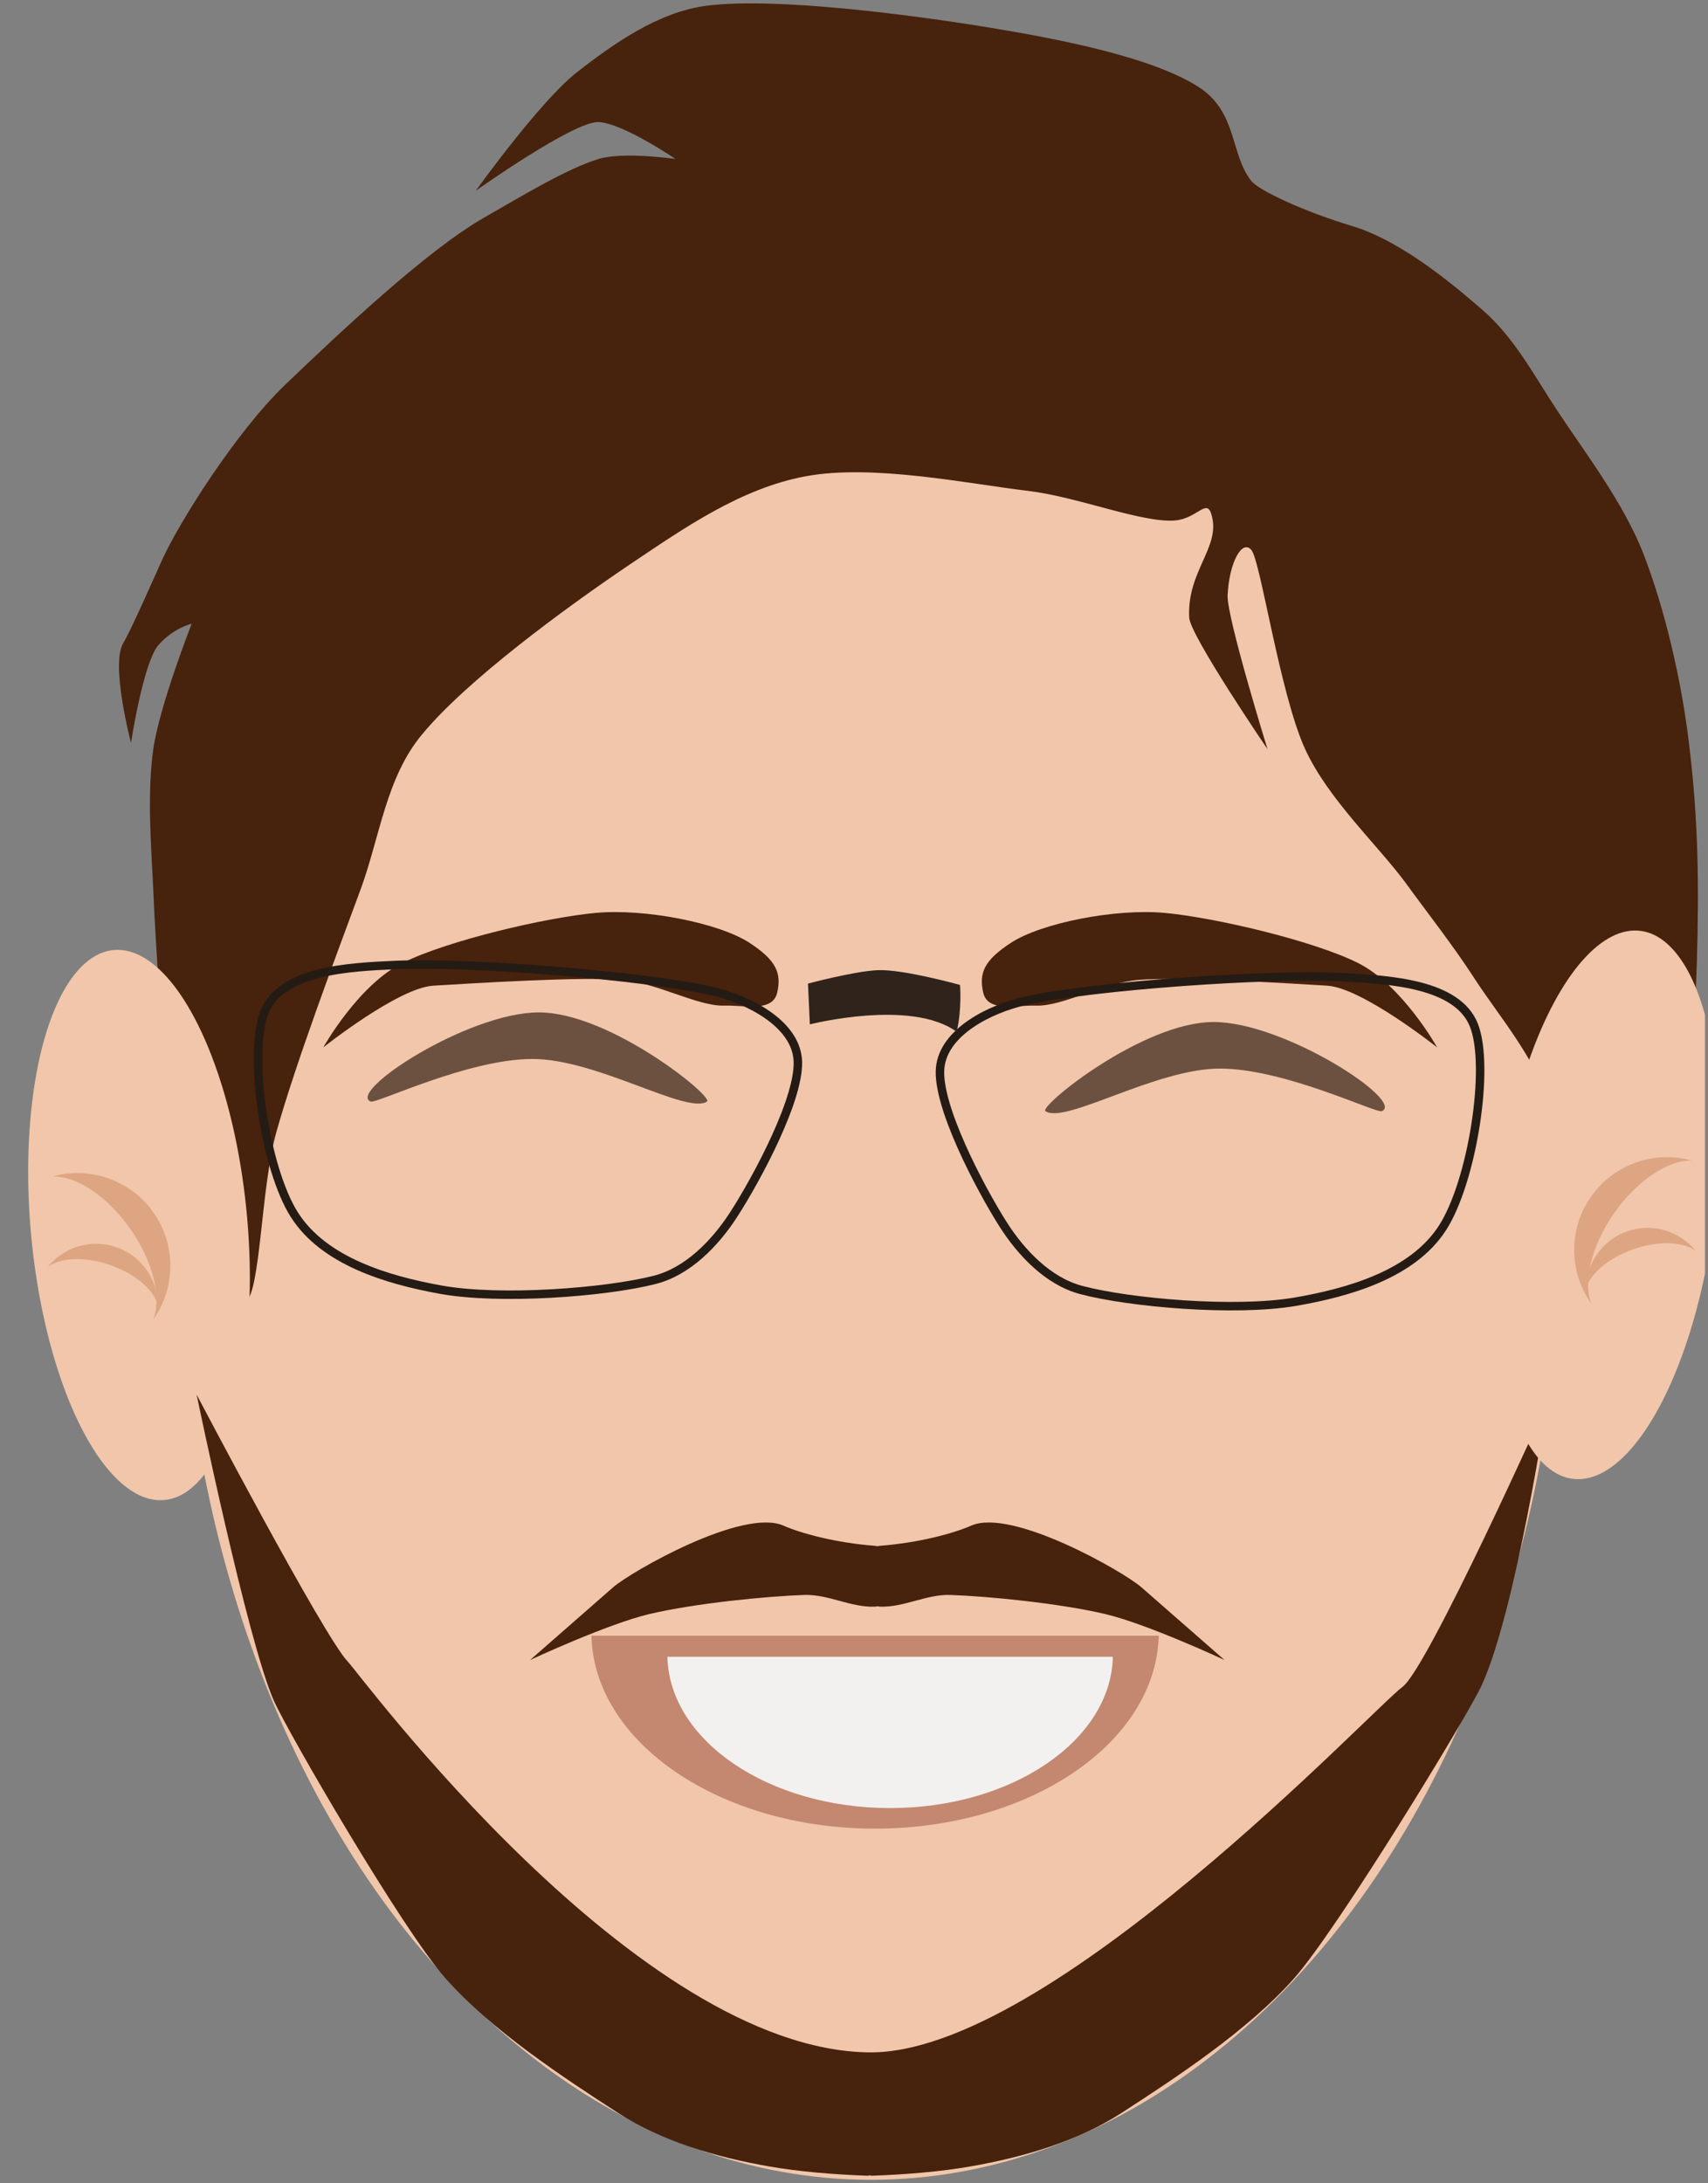 <?xml version="1.0" encoding="UTF-8" standalone="no"?>
<!DOCTYPE svg PUBLIC "-//W3C//DTD SVG 1.1//EN" "http://www.w3.org/Graphics/SVG/1.1/DTD/svg11.dtd">
<svg width="100%" height="100%" viewBox="0 0 302 386" version="1.1" xmlns="http://www.w3.org/2000/svg" xmlns:xlink="http://www.w3.org/1999/xlink" xml:space="preserve" xmlns:serif="http://www.serif.com/" style="fill-rule:evenodd;clip-rule:evenodd;stroke-linecap:round;stroke-linejoin:round;stroke-miterlimit:1.5;">
    <rect x="0" y="0" width="302" height="386" fill="#808080" stroke="none"/>
    <g transform="matrix(1,0,0,1,-13230,-2436)">
        <g id="Plan-de-travail8" serif:id="Plan de travail8" transform="matrix(0.801,0,0,1.008,6499.49,-611.687)">
            <rect x="8402" y="3024" width="377" height="383" style="fill:none;"/>
            <clipPath id="_clip1">
                <rect x="8402" y="3024" width="377" height="383"/>
            </clipPath>
            <g clip-path="url(#_clip1)">
                <g transform="matrix(1.753,0,0,1.393,-31873,-1470.43)">
                    <g transform="matrix(0.74,0,0,0.69,22365.3,1926.66)">
                        <ellipse cx="972.5" cy="2107" rx="117.5" ry="174" style="fill:rgb(241,198,170);"/>
                    </g>
                    <g transform="matrix(0.967,0,0,0.929,1511.69,-439.248)">
                        <path d="M22353.9,4015.62C22354.8,4019.79 22350.6,4022.99 22350.9,4029.16C22351,4031.56 22361.1,4047 22361.1,4047C22361.1,4047 22355.8,4029.18 22355.9,4026.16C22356.1,4021.66 22357.8,4018.5 22359,4020C22360.2,4021.5 22362.7,4039.5 22366,4047C22369,4053.76 22375.3,4059.83 22379,4065C22382,4069.3 22385.2,4073.51 22388,4078C22391.2,4083.17 22396.4,4089.32 22398,4096C22399.7,4103.17 22397,4115.5 22398,4121C22398.6,4124.28 22401.7,4131.43 22404,4129C22406.7,4126.17 22411.9,4112.72 22414,4104C22416.2,4095.17 22416.7,4085.38 22417,4076C22417.3,4065.5 22417.2,4056.55 22416,4046.38C22415,4037.55 22412.8,4027.88 22410,4020.38C22407.4,4013.54 22402.5,4006.88 22399,4001.38C22395.9,3996.54 22393.3,3991.23 22389,3987.38C22386.3,3984.98 22379,3978.26 22372.2,3976.12C22365.8,3974.12 22360,3971.28 22359,3970C22356.2,3966.33 22357.2,3960.62 22352.1,3957.23C22346.1,3953.23 22334.3,3950.82 22325.1,3949.23C22314.4,3947.4 22296.9,3945.06 22288.1,3946.23C22281.8,3947.05 22275.9,3951.39 22271,3955.39C22266.2,3959.39 22258,3971.31 22258,3971.31C22258,3971.31 22270.8,3961.83 22274,3962C22277.2,3962.17 22284,3967 22284,3967C22284,3967 22277.2,3965.98 22274,3967C22269.8,3968.33 22263.9,3972.09 22259,3975C22251.5,3979.5 22240.3,3990.51 22233.1,3997.68C22226.7,4004.11 22219.4,4016.23 22217.2,4021.23C22216.4,4023.07 22213.1,4030.89 22212.1,4032.61C22210.4,4035.45 22213.1,4046.15 22213.1,4046.15C22213.1,4046.15 22214.7,4035.18 22216.7,4032.85C22218.7,4030.51 22221,4030 22221,4030C22221,4030 22216.8,4041.15 22216,4047C22215.2,4053 22215.7,4059.67 22216,4066C22216.3,4074 22217.3,4088 22218,4095C22218.4,4099.36 22218.5,4103.89 22220,4108C22221.7,4112.5 22226,4123.5 22228,4122C22230,4120.5 22230,4106.52 22232,4099C22234.5,4089.67 22239.8,4075 22243,4066C22245.5,4058.93 22246.3,4050.86 22251,4045C22256.8,4037.67 22269.7,4027.83 22278,4022C22285.1,4017.04 22292.5,4011.63 22301,4010C22309.7,4008.33 22322,4011 22330,4012C22336.4,4012.8 22344.7,4016.33 22349,4016C22352.1,4015.76 22353.3,4012.61 22353.9,4015.62Z" style="fill:rgb(71,34,12);"/>
                    </g>
                    <g transform="matrix(-2.178,-0.178,-0.178,2.178,23452.7,3191.94)">
                        <path d="M170.187,87.72C168.992,87.587 167.353,87.886 167.187,86.72C167.02,85.553 167.424,84.86 169,84C170.833,83 175.167,82.5 178,83C180.833,83.5 186.324,85.264 188.824,86.764C191.283,88.239 193,92 193,92C193,92 188.98,88.226 186.973,87.939C184.64,87.606 178.52,86.72 176.187,86.72C174.159,86.72 171.687,87.886 170.187,87.72Z" style="fill:rgb(71,34,12);"/>
                    </g>
                    <g transform="matrix(2.178,-0.178,0.178,2.178,22719.5,3191.94)">
                        <path d="M170.187,87.72C168.992,87.587 167.353,87.886 167.187,86.72C167.02,85.553 167.424,84.86 169,84C170.833,83 175.167,82.5 178,83C180.833,83.5 186.324,85.264 188.824,86.764C191.283,88.239 193,92 193,92C193,92 188.98,88.226 186.973,87.939C184.64,87.606 178.52,86.72 176.187,86.72C174.159,86.72 171.687,87.886 170.187,87.72Z" style="fill:rgb(71,34,12);"/>
                    </g>
                    <g transform="matrix(0.382,0,0,0.264,21980.9,2730.33)">
                        <path d="M2984.99,2658C2984.19,2708.91 2942.6,2750 2891.5,2750C2840.4,2750 2798.81,2708.91 2798.01,2658L2984.99,2658Z" style="fill:rgb(195,136,111);"/>
                    </g>
                    <g transform="matrix(0.3,0,0,0.207,22219.9,2884.49)">
                        <path d="M2984.99,2658C2984.19,2708.91 2942.6,2750 2891.5,2750C2840.4,2750 2798.81,2708.91 2798.01,2658L2984.99,2658Z" style="fill:rgb(243,241,240);"/>
                    </g>
                    <g transform="matrix(1.087,-0.1,0.103,1.117,21872.1,1135.85)">
                        <ellipse cx="833.5" cy="2084" rx="12.5" ry="31" style="fill:rgb(241,198,170);"/>
                    </g>
                    <g transform="matrix(-0.173,-0.06,-0.06,0.173,23172.5,2944.67)">
                        <path d="M117.422,2617.33C123.261,2600.83 139.009,2589 157.5,2589C175.991,2589 191.739,2600.83 197.578,2617.33C191.739,2608.4 175.991,2602 157.5,2602C139.009,2602 123.261,2608.4 117.422,2617.33Z" style="fill:rgb(222,165,130);"/>
                    </g>
                    <g transform="matrix(-0.158,-0.225,-0.225,0.158,23602,3005.13)">
                        <path d="M117.422,2617.33C123.261,2600.83 139.009,2589 157.5,2589C175.991,2589 191.739,2600.83 197.578,2617.33C191.739,2608.4 175.991,2602 157.5,2602C139.009,2602 123.261,2608.4 117.422,2617.33Z" style="fill:rgb(222,165,130);"/>
                    </g>
                    <g transform="matrix(-0.095,0,0,0.107,23832.8,1513.52)">
                        <path d="M7195.17,17312.8C7163.46,17301.4 7323.82,17207.9 7418.07,17207.9C7512.32,17207.9 7650.22,17307.3 7640.97,17312.8C7614.51,17328.5 7495.39,17262.7 7409.63,17262.7C7323.87,17262.7 7202.74,17315.6 7195.17,17312.8Z" style="fill:rgb(109,81,64);"/>
                    </g>
                    <g transform="matrix(0.095,0,0,0.107,22338.4,1512.31)">
                        <path d="M7195.17,17312.8C7163.46,17301.4 7323.82,17207.9 7418.07,17207.9C7512.32,17207.9 7650.22,17307.3 7640.97,17312.8C7614.51,17328.5 7495.39,17262.7 7409.63,17262.7C7323.87,17262.7 7202.74,17315.6 7195.17,17312.8Z" style="fill:rgb(109,81,64);"/>
                    </g>
                    <g transform="matrix(0.729,0,0,0.588,22163.9,1871.65)">
                        <path d="M1264.52,2634.56C1264.68,2634.51 1264.86,2634.48 1265.03,2634.46C1271.7,2633.83 1277.76,2631.78 1280.71,2630.16C1287.76,2626.28 1307.12,2640.06 1310.14,2643.35C1313.49,2646.98 1324.49,2658.92 1324.49,2658.92C1324.49,2658.92 1311.21,2651.23 1303.91,2649.09C1296.02,2646.77 1283.59,2645.26 1277.11,2644.99C1273,2644.83 1269.13,2647.67 1265.02,2647.5C1264.85,2647.49 1264.68,2647.47 1264.52,2647.42C1264.36,2647.47 1264.19,2647.49 1264.02,2647.5C1259.9,2647.67 1256.04,2644.83 1251.93,2644.99C1245.44,2645.26 1233.02,2646.77 1225.12,2649.09C1217.83,2651.23 1204.55,2658.92 1204.55,2658.92C1204.55,2658.92 1215.55,2646.98 1218.89,2643.35C1221.92,2640.06 1241.27,2626.28 1248.33,2630.16C1251.28,2631.78 1257.33,2633.83 1264,2634.46C1264.18,2634.48 1264.35,2634.51 1264.52,2634.56Z" style="fill:rgb(71,34,12);"/>
                    </g>
                    <g transform="matrix(0.695,0,0,0.621,22205.4,1760.96)">
                        <path d="M1265.26,2775.43C1297.73,2775.79 1356.34,2705.86 1361.81,2701.34C1366.43,2697.52 1388.06,2643.6 1388.06,2643.6C1388.06,2643.6 1382.37,2685.89 1376.18,2700.98C1373.56,2707.38 1349.96,2750.6 1342.2,2760.4C1333.77,2771.05 1320.71,2780.6 1310.94,2787.69C1302.98,2793.46 1293.17,2796.68 1283.52,2798.56C1278.31,2799.58 1272.02,2800.19 1265.73,2800.44C1265.58,2800.44 1265.44,2800.41 1265.31,2800.35C1265.17,2800.41 1265.03,2800.44 1264.89,2800.44C1258.6,2800.19 1252.31,2799.58 1247.1,2798.56C1237.45,2796.68 1227.64,2793.46 1219.68,2787.69C1209.9,2780.6 1196.85,2771.05 1188.42,2760.4C1180.66,2750.6 1159.85,2710.5 1157.31,2704.06C1152.57,2692.05 1143.34,2642.06 1143.34,2642.06C1143.34,2642.06 1166.55,2691.52 1170.8,2696.29C1172.77,2698.51 1223.04,2774.97 1265.26,2775.43Z" style="fill:rgb(71,34,12);"/>
                    </g>
                    <g transform="matrix(1.083,0.133,-0.137,1.113,22560.4,947.44)">
                        <ellipse cx="833.5" cy="2084" rx="12.5" ry="31" style="fill:rgb(241,198,170);"/>
                    </g>
                    <g transform="matrix(0.173,-0.06,0.06,0.173,22997.6,2942.67)">
                        <path d="M117.422,2617.33C123.261,2600.83 139.009,2589 157.5,2589C175.991,2589 191.739,2600.83 197.578,2617.33C191.739,2608.4 175.991,2602 157.5,2602C139.009,2602 123.261,2608.4 117.422,2617.33Z" style="fill:rgb(222,165,130);"/>
                    </g>
                    <g transform="matrix(0.158,-0.225,0.225,0.158,22568.2,3003.13)">
                        <path d="M117.422,2617.33C123.261,2600.83 139.009,2589 157.5,2589C175.991,2589 191.739,2600.83 197.578,2617.33C191.739,2608.4 175.991,2602 157.5,2602C139.009,2602 123.261,2608.4 117.422,2617.33Z" style="fill:rgb(222,165,130);"/>
                    </g>
                    <g transform="matrix(1.047,-0.018,0.018,1.047,13552.1,-519.616)">
                        <g transform="matrix(1.226,-0.035,0.035,1.226,-2590.15,-616.749)">
                            <path d="M9314,3912C9312.17,3916 9313.33,3927.33 9316,3932C9318.67,3936.67 9324.76,3938.8 9330,3940C9335.83,3941.33 9346.17,3941 9351,3940C9354.26,3939.33 9357.06,3936.71 9359,3934C9361.5,3930.5 9366.17,3922.67 9366,3919C9365.84,3915.46 9361.41,3912.96 9358,3912C9351.5,3910.17 9334.33,3908 9327,3908C9322.47,3908 9315.83,3908 9314,3912Z" style="fill:none;stroke:rgb(37,27,21);stroke-width:0.83px;"/>
                        </g>
                        <g transform="matrix(-1.224,-0.088,-0.088,1.224,20855.7,-111.164)">
                            <path d="M9314,3912C9312.17,3916 9313.33,3927.33 9316,3932C9318.67,3936.67 9324.76,3938.8 9330,3940C9335.83,3941.33 9346.17,3941 9351,3940C9354.26,3939.33 9357.06,3936.71 9359,3934C9361.5,3930.5 9366.17,3922.67 9366,3919C9365.84,3915.46 9361.41,3912.96 9358,3912C9351.5,3910.17 9334.33,3908 9327,3908C9322.47,3908 9315.83,3908 9314,3912Z" style="fill:none;stroke:rgb(37,27,21);stroke-width:0.83px;"/>
                        </g>
                        <g transform="matrix(1.688,-0.049,0.035,1.226,-6915.78,-492.204)">
                            <path d="M9366,3921C9366,3921 9373.28,3918.93 9376.42,3922.39C9376.88,3920.18 9376.81,3917.82 9376.81,3917.82C9376.81,3917.82 9372.8,3916 9371,3916C9369.3,3916 9366,3917 9366,3917L9366,3921Z" style="fill:rgb(47,35,28);"/>
                        </g>
                    </g>
                </g>
            </g>
        </g>
    </g>
</svg>
